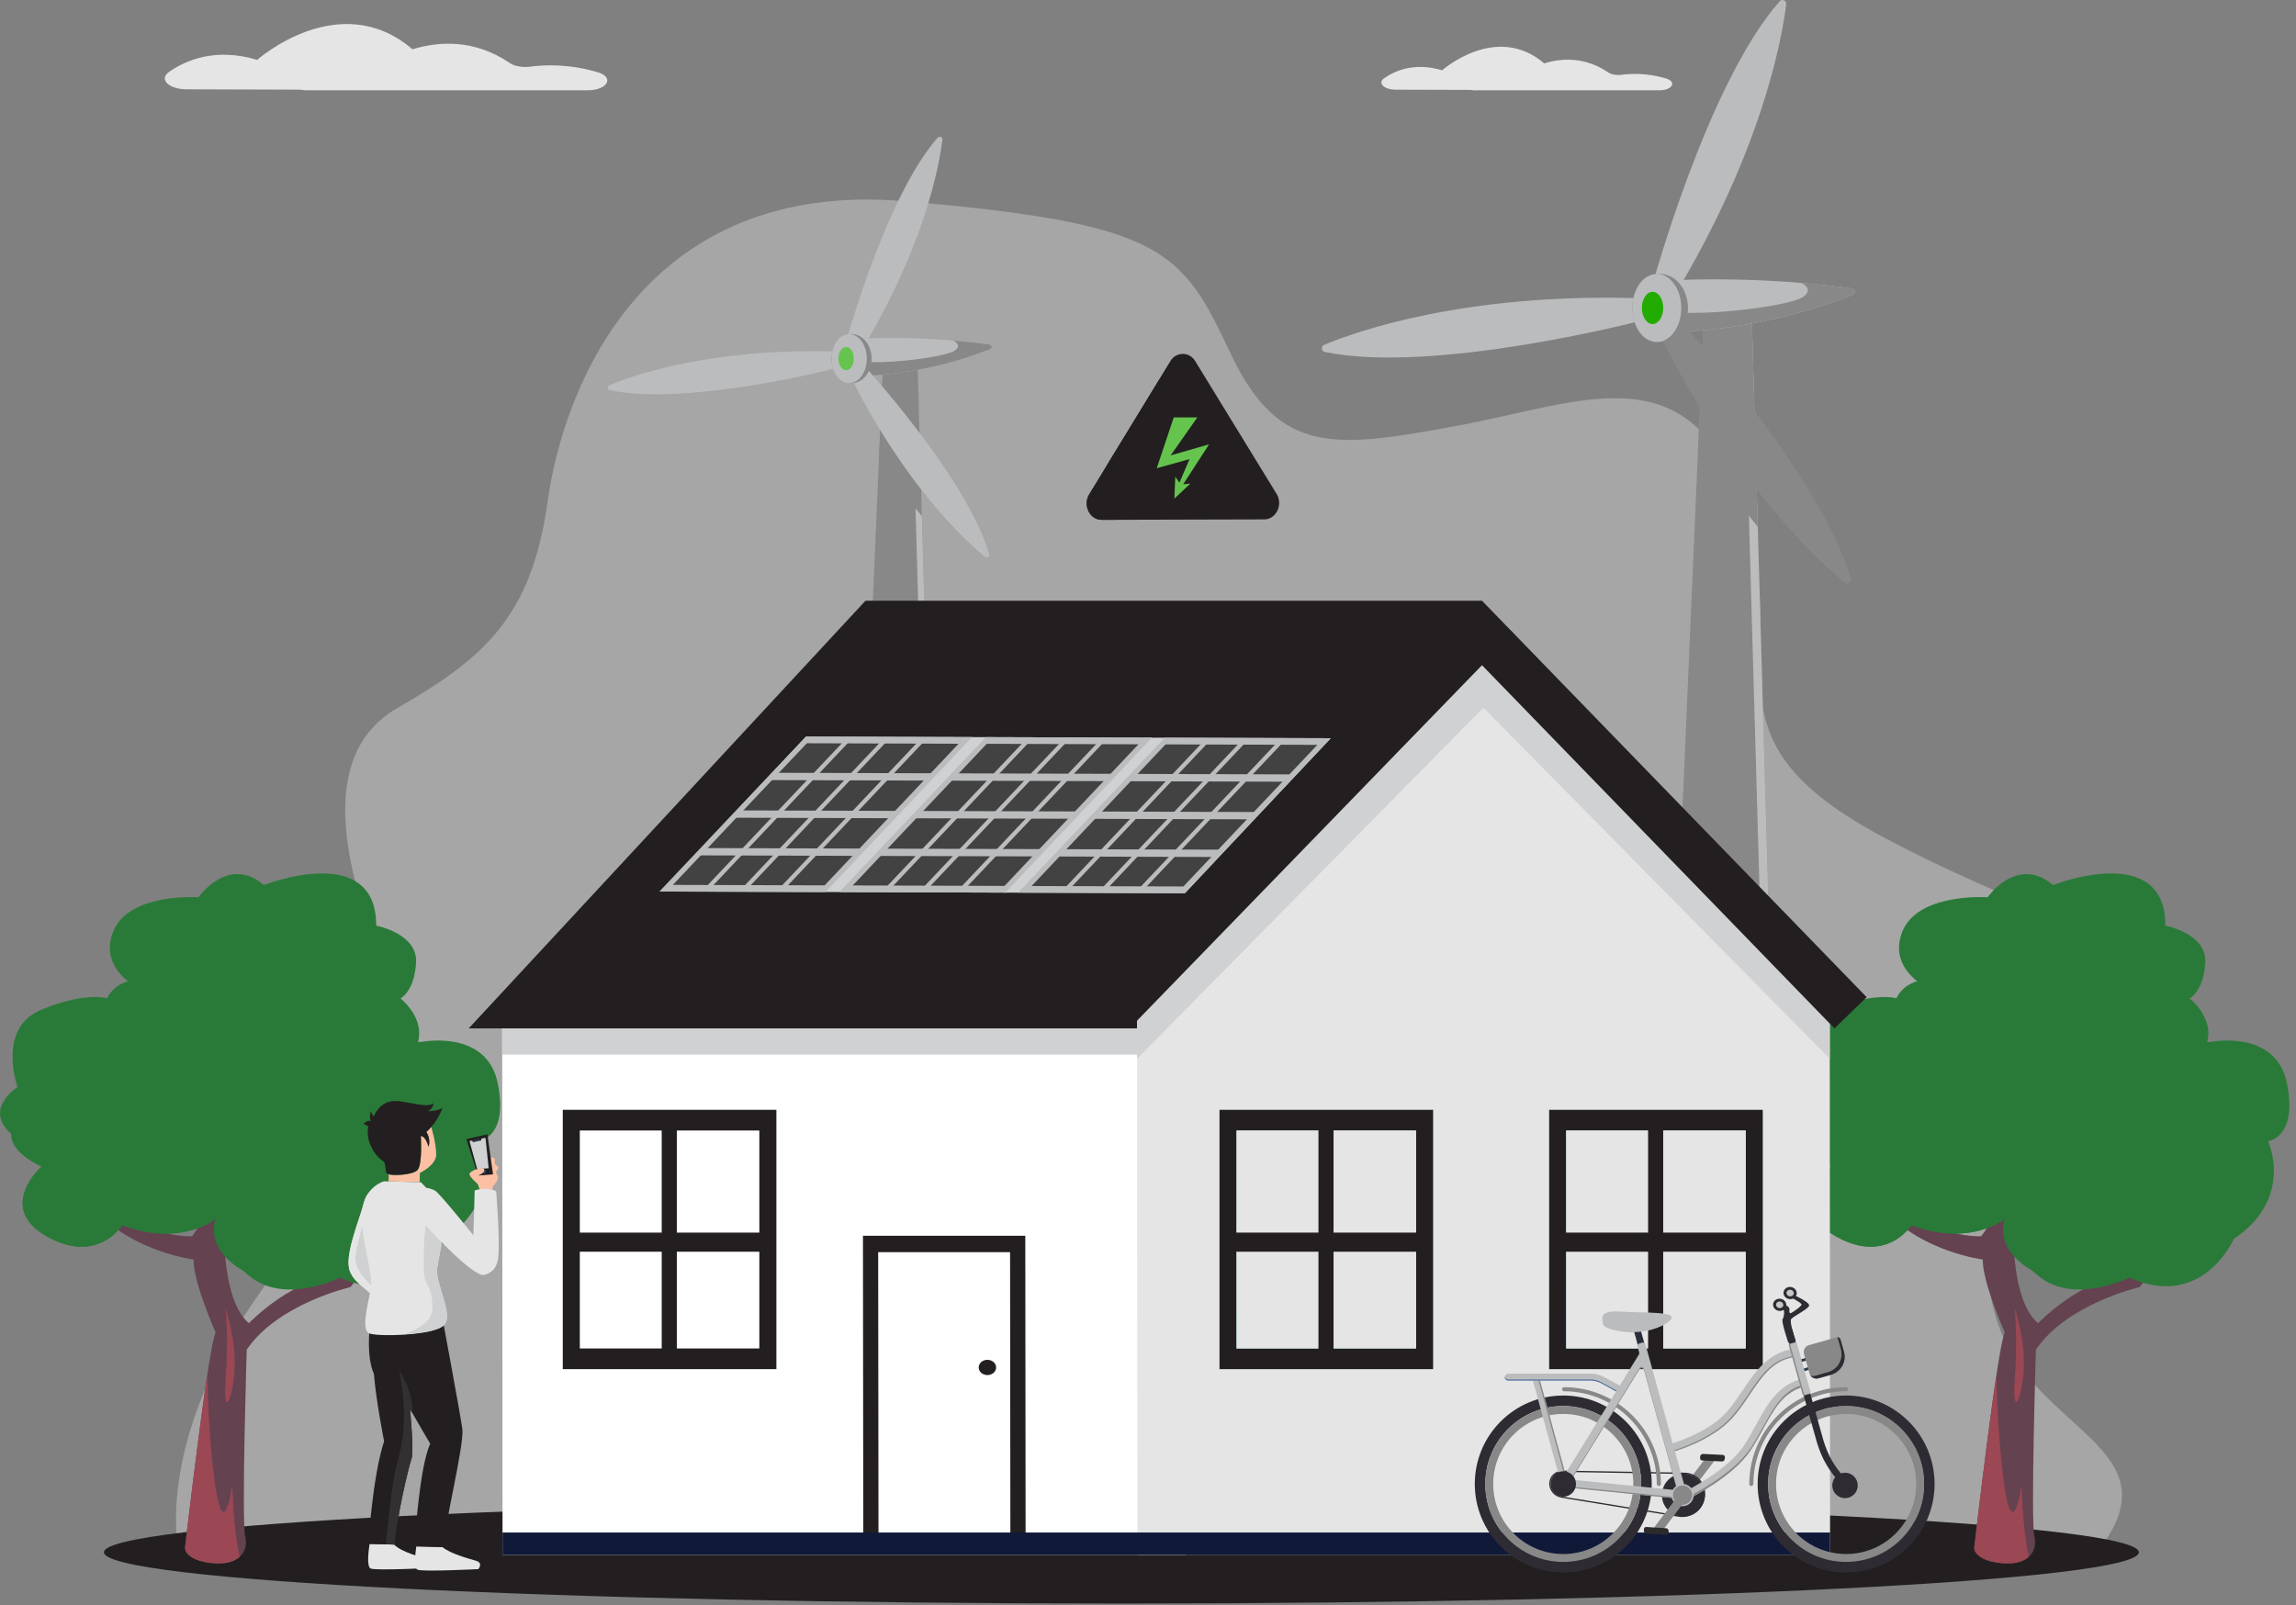<svg width="256" height="179" viewBox="0 0 256 179" fill="none" xmlns="http://www.w3.org/2000/svg">
<rect x="0" y="0" width="256" height="179" fill="#808080" stroke="none"/>
<path d="M19.793 172.541C19.793 171.54 17.073 157.532 33.395 138.519C49.718 119.506 47.903 119.506 43.37 109C38.837 98.493 34.755 84.484 44.277 78.98C53.799 73.475 59.239 68.972 61.053 55.964C62.866 42.956 71.934 19.941 100.953 22.442C129.97 24.944 131.785 27.947 137.225 39.453C142.666 50.961 149.014 49.959 162.615 47.457C176.217 44.956 188.459 38.952 194.353 56.463C200.247 73.975 188.459 81.981 210.222 93.488C231.986 104.996 233.346 99.492 229.718 117.503C226.091 135.515 218.837 136.517 222.917 148.023C226.998 159.53 242.412 161.532 234.251 172.539H19.793V172.541Z" fill="white" fill-opacity="0.3"/>
<path d="M125.034 178.834C187.689 178.834 238.481 176.275 238.481 173.118C238.481 169.961 187.689 167.402 125.034 167.402C62.38 167.402 11.588 169.961 11.588 173.118C11.588 176.275 62.38 178.834 125.034 178.834Z" fill="#231F20"/>
<path d="M66.652 8.057C63.453 7.108 60.726 7.221 59.162 7.432C58.3 7.548 57.379 7.394 56.851 7.035C52.831 4.291 48.805 4.632 45.99 5.498C37.846 -1.471 28.674 6.678 28.674 6.678C24.093 5.3 20.789 6.663 18.84 8.026C17.685 8.834 18.815 9.955 20.8 9.961L33.511 10C33.75 10.045 34.015 10.072 34.3 10.072L56.002 10.067L57.577 10.073C57.577 10.073 57.573 10.07 57.57 10.067H65.542C67.734 10.066 68.54 8.617 66.655 8.058L66.652 8.057Z" fill="#E5E5E5"/>
<path d="M185.755 8.749C183.653 8.125 181.859 8.2 180.832 8.338C180.265 8.415 179.659 8.315 179.313 8.077C176.67 6.274 174.025 6.498 172.174 7.068C166.822 2.487 160.793 7.842 160.793 7.842C157.781 6.936 155.609 7.832 154.329 8.728C153.569 9.26 154.312 9.997 155.616 10.001L163.971 10.026C164.128 10.056 164.303 10.073 164.489 10.073L178.753 10.07L179.788 10.073C179.788 10.073 179.785 10.07 179.784 10.07H185.022C186.463 10.07 186.993 9.117 185.754 8.749H185.755Z" fill="#E5E5E5"/>
<path d="M186.501 115.437L190.039 33.684C190.066 33.047 190.589 32.547 191.227 32.547H194.088C194.731 32.547 195.258 33.059 195.276 33.702L197.601 115.454C197.62 116.124 197.082 116.677 196.413 116.677H187.689C187.013 116.677 186.472 116.113 186.501 115.437Z" fill="#888888"/>
<path d="M195.275 33.699C195.258 33.082 194.771 32.59 194.162 32.551C194.245 32.707 194.298 32.881 194.303 33.069L196.628 114.822C196.647 115.492 196.109 116.045 195.44 116.045H186.716C186.69 116.045 186.666 116.039 186.642 116.036C186.841 116.413 187.231 116.674 187.689 116.674H196.412C197.082 116.674 197.62 116.121 197.6 115.451L195.275 33.699Z" fill="#BBBCBD"/>
<path d="M195.276 33.698C195.258 33.055 194.731 32.543 194.088 32.543H191.227C190.591 32.543 190.067 33.045 190.039 33.68L189.345 49.726C191.169 52.397 193.938 56.25 195.989 58.745L195.276 33.696V33.698Z" fill="#888888"/>
<path d="M188.685 100.258H190.625C191.015 100.258 191.33 100.575 191.33 100.963V109.058C191.33 109.448 191.014 109.763 190.625 109.763H188.685C188.295 109.763 187.979 109.446 187.979 109.058V100.963C187.979 100.573 188.296 100.258 188.685 100.258Z" fill="#509EB6"/>
<path d="M184.495 31.352C188.073 31.14 192.182 31.067 196.718 31.281C200.226 31.447 203.453 31.761 206.357 32.146C206.843 32.209 206.95 32.711 206.518 32.883C204.043 33.869 200.93 34.903 197.224 35.705C193.032 36.611 189.284 36.961 186.326 37.075C185.716 35.166 185.105 33.259 184.495 31.35V31.352Z" fill="#BBBCBD"/>
<path d="M185.575 34.726C190.453 35.362 199.639 34.068 201.017 33.132C202.015 32.454 201.492 31.902 200.857 31.551C202.797 31.713 204.635 31.916 206.357 32.144C206.842 32.208 206.95 32.71 206.518 32.881C204.043 33.867 200.93 34.902 197.224 35.704C193.032 36.61 189.284 36.96 186.326 37.073C186.076 36.29 185.826 35.508 185.575 34.726Z" fill="#888888"/>
<path d="M183.662 34.509C184.143 36.094 185.296 37.249 186.237 37.09C187.177 36.929 187.549 35.516 187.068 33.931C186.587 32.346 185.433 31.192 184.493 31.351C183.552 31.51 183.18 32.924 183.662 34.509Z" fill="#D3CBD3"/>
<path d="M183.662 34.509C184.143 36.094 185.296 37.249 186.237 37.09C187.177 36.929 187.549 35.516 187.068 33.931C186.587 32.346 185.433 31.192 184.493 31.351C183.552 31.51 183.18 32.924 183.662 34.509Z" fill="#D3CBD3"/>
<path d="M184.492 31.351C184.62 31.328 184.751 31.332 184.885 31.356C184.21 31.771 183.988 33.013 184.404 34.382C184.82 35.751 185.738 36.799 186.588 36.956C186.481 37.021 186.365 37.066 186.238 37.088C185.297 37.248 184.144 36.093 183.663 34.508C183.181 32.923 183.553 31.509 184.494 31.349L184.492 31.351Z" fill="#CEC0CD"/>
<path d="M182.479 35.889C182.479 35.889 159.745 41.749 147.713 39.253C147.313 39.17 147.262 38.614 147.639 38.458C151.203 36.97 163.087 32.748 182.203 33.239L182.479 35.889Z" fill="#BBBCBD"/>
<path d="M184.176 32.03C184.176 32.03 190.313 9.369 198.429 0.141C198.698 -0.166 199.206 0.065 199.157 0.471C198.69 4.304 196.49 16.722 186.618 33.099L184.177 32.03H184.176Z" fill="#BBBCBD"/>
<path d="M187.059 35.457C187.059 35.457 202.925 52.764 206.382 64.555C206.497 64.948 206.031 65.253 205.714 64.995C202.725 62.549 193.408 54.05 184.851 36.948L187.059 35.457Z" fill="#888888"/>
<path d="M184.2 30.72C185.839 30.11 187.572 31.24 188.069 33.245C188.569 35.251 187.645 37.371 186.006 37.981C184.367 38.59 182.634 37.461 182.136 35.455C181.637 33.45 182.561 31.33 184.2 30.72Z" fill="#888888"/>
<path d="M183.936 30.72C185.378 30.11 186.902 31.24 187.342 33.245C187.78 35.251 186.969 37.371 185.526 37.981C184.084 38.59 182.56 37.461 182.12 35.455C181.681 33.45 182.493 31.33 183.936 30.72Z" fill="#BBBCBD"/>
<path d="M183.912 32.621C184.54 32.332 185.204 32.867 185.396 33.818C185.587 34.768 185.233 35.772 184.605 36.061C183.977 36.35 183.313 35.815 183.121 34.864C182.93 33.914 183.284 32.91 183.912 32.621Z" fill="#22AB00"/>
<path d="M95.958 98.408L98.507 39.514C98.526 39.056 98.903 38.695 99.363 38.695H101.423C101.887 38.695 102.266 39.065 102.279 39.528L103.954 98.422C103.968 98.904 103.581 99.303 103.098 99.303H96.814C96.327 99.303 95.937 98.896 95.958 98.409V98.408Z" fill="#888888"/>
<path d="M102.28 39.526C102.267 39.081 101.916 38.727 101.477 38.699C101.537 38.811 101.574 38.937 101.578 39.073L103.253 97.966C103.267 98.449 102.88 98.847 102.397 98.847H96.112C96.094 98.847 96.076 98.843 96.058 98.842C96.201 99.113 96.482 99.301 96.811 99.301H103.097C103.58 99.301 103.967 98.903 103.953 98.42L102.278 39.526H102.28Z" fill="#BBBCBD"/>
<path d="M102.279 39.528C102.265 39.065 101.886 38.695 101.423 38.695H99.363C98.903 38.695 98.527 39.056 98.507 39.514L98.006 51.074C99.32 52.998 101.315 55.774 102.792 57.572L102.279 39.526V39.528Z" fill="#888888"/>
<path d="M97.531 87.473H98.928C99.209 87.473 99.437 87.701 99.437 87.982V93.812C99.437 94.093 99.209 94.321 98.928 94.321H97.531C97.251 94.321 97.022 94.093 97.022 93.812V87.982C97.022 87.701 97.251 87.473 97.531 87.473Z" fill="#509EB6"/>
<path d="M94.514 37.835C97.09 37.683 100.051 37.63 103.318 37.784C105.844 37.903 108.169 38.129 110.262 38.406C110.611 38.452 110.689 38.813 110.378 38.937C108.595 39.648 106.353 40.393 103.683 40.97C100.664 41.623 97.963 41.874 95.833 41.956C95.393 40.581 94.954 39.207 94.514 37.832V37.835Z" fill="#BBBCBD"/>
<path d="M95.293 40.269C98.807 40.727 105.425 39.795 106.418 39.12C107.135 38.632 106.759 38.234 106.301 37.98C107.7 38.097 109.023 38.243 110.264 38.408C110.614 38.453 110.691 38.814 110.38 38.939C108.597 39.65 106.355 40.395 103.685 40.972C100.666 41.625 97.965 41.876 95.835 41.958C95.655 41.394 95.474 40.831 95.294 40.267L95.293 40.269Z" fill="#888888"/>
<path d="M93.913 40.11C94.26 41.252 95.091 42.083 95.769 41.968C96.446 41.854 96.715 40.834 96.367 39.694C96.02 38.553 95.189 37.72 94.511 37.835C93.834 37.95 93.565 38.969 93.913 40.11Z" fill="#D3CBD3"/>
<path d="M93.913 40.11C94.26 41.252 95.091 42.083 95.769 41.968C96.446 41.854 96.715 40.834 96.367 39.694C96.02 38.553 95.189 37.72 94.511 37.835C93.834 37.95 93.565 38.969 93.913 40.11Z" fill="#D3CBD3"/>
<path d="M94.511 37.835C94.603 37.819 94.698 37.821 94.793 37.839C94.307 38.138 94.147 39.032 94.446 40.018C94.746 41.006 95.407 41.76 96.019 41.873C95.943 41.92 95.858 41.953 95.766 41.968C95.088 42.083 94.257 41.252 93.91 40.11C93.562 38.969 93.831 37.95 94.508 37.835H94.511Z" fill="#CEC0CD"/>
<path d="M93.061 41.102C93.061 41.102 76.682 45.325 68.015 43.525C67.727 43.466 67.69 43.066 67.963 42.953C70.529 41.881 79.091 38.839 92.861 39.193L93.061 41.102Z" fill="#BBBCBD"/>
<path d="M94.283 38.325C94.283 38.325 98.705 21.998 104.55 15.352C104.745 15.131 105.11 15.297 105.075 15.59C104.738 18.352 103.154 27.298 96.041 39.095L94.283 38.325Z" fill="#BBBCBD"/>
<path d="M96.36 40.793C96.36 40.793 107.791 53.26 110.28 61.755C110.363 62.037 110.027 62.258 109.799 62.071C107.645 60.311 100.934 54.186 94.769 41.867L96.36 40.794V40.793Z" fill="#BBBCBD"/>
<path d="M94.3 37.381C95.48 36.941 96.729 37.756 97.088 39.2C97.448 40.643 96.782 42.172 95.602 42.611C94.422 43.051 93.173 42.237 92.813 40.793C92.454 39.349 93.119 37.821 94.3 37.381Z" fill="#888888"/>
<path d="M94.11 37.381C95.149 36.941 96.248 37.756 96.563 39.2C96.88 40.643 96.294 42.172 95.255 42.611C94.216 43.051 93.117 42.237 92.802 40.793C92.485 39.349 93.071 37.821 94.11 37.381Z" fill="#BBBCBD"/>
<path d="M94.093 38.752C94.545 38.543 95.023 38.929 95.162 39.614C95.3 40.298 95.044 41.022 94.592 41.229C94.14 41.436 93.661 41.052 93.523 40.367C93.385 39.683 93.64 38.959 94.093 38.752Z" fill="#64C44D"/>
<path d="M220.134 172.493C220.134 172.493 222.734 149.973 223.533 148.61C223.533 148.61 221.016 142.935 221.076 140.469C221.076 140.469 214.414 139.606 210.329 135.157C210.329 135.157 210.152 129.539 205.74 125.031C205.74 125.031 205.711 124.739 206.036 124.804C206.361 124.869 211.099 128.631 211.216 134.08C211.216 134.08 215.717 137.939 220.897 137.874C220.897 137.874 224.193 133.885 223.839 128.133C223.839 128.133 222.378 125.754 222.102 123.375C222.102 123.375 219.122 122.727 217.048 120.229C217.048 120.229 216.693 116.986 215.39 115.526C215.39 115.526 215.39 115.185 215.657 115.412C215.924 115.639 217.385 117.321 217.602 119.592C217.602 119.592 220.74 121.905 222.142 121.883C222.142 121.883 224.537 120.175 224.642 117.018C224.642 117.018 223.979 115.764 223.979 114.769C223.979 114.769 220.445 112.52 219.893 111.115C219.893 111.115 220.051 111.028 220.229 111.266C220.406 111.504 223.171 113.818 223.801 113.926C223.801 113.926 224.472 110.985 225.025 110.92C225.579 110.855 224.985 112.11 225.025 112.953C225.066 113.797 225.42 116.326 225.815 116.845C225.815 116.845 229.506 116.391 231.223 114.531C231.223 114.531 231.578 114.444 231.38 114.877C231.182 115.31 227.435 117.675 226.011 117.667C226.011 117.667 225.558 120.867 223.998 122.272C223.998 122.272 224.117 126.293 226.071 127.656C226.071 127.656 228.834 126.228 230.137 126.186C231.44 126.143 232.032 126.163 232.032 126.163C232.032 126.163 235.012 124.931 236.512 122.12C236.512 122.12 236.77 121.947 236.848 122.335C236.927 122.724 235.605 125.903 232.467 127.049C232.467 127.049 229.224 126.827 226.466 128.974C226.466 128.974 226.851 135.309 224.512 137.58C224.512 137.58 224.305 145.073 227.237 147.569C227.237 147.569 232.536 142.055 237.865 142.282C237.865 142.282 240.144 139.393 240.707 134.821C240.707 134.821 240.943 134.268 241.239 134.821C241.535 135.374 240.499 141.503 238.545 143.547C238.545 143.547 230.463 145.396 226.999 150.52C226.999 150.52 226.413 169.603 226.827 171.322C227.242 173.041 226.136 174.565 223.315 174.338C220.492 174.111 220.015 172.93 220.137 172.489L220.134 172.493Z" fill="#644250"/>
<path d="M223.537 135.927C223.537 135.927 219.727 139.105 213.115 136.639C213.115 136.639 210.333 141.098 204.674 137.864C199.016 134.632 204.141 130.08 204.141 130.08C204.141 130.08 197.719 127.448 202.569 123.776C202.569 123.776 200.406 117.674 204.974 115.746C209.54 113.819 211.871 114.521 211.871 114.521C211.871 114.521 212.555 112.751 214.96 112.586L215.488 110.504C215.488 110.504 210.376 108.375 212.086 103.948C213.797 99.521 221.62 100.064 221.62 100.064C221.62 100.064 224.92 95.313 228.911 98.703C228.911 98.703 241.461 93.75 241.438 103.233C241.438 103.233 246.062 104.102 245.882 107.348C245.701 110.592 244.142 111.346 244.142 111.346C244.142 111.346 247.97 114.316 245.258 117.842C245.258 117.842 252.549 116.481 253.725 121.896C254.9 127.311 251.567 127.647 251.567 127.647C251.567 127.647 254.502 133.264 247.669 137.395C247.669 137.395 244.13 144.533 235.99 141.319C235.99 141.319 230.13 143.983 226.198 141.45C222.266 138.918 223.539 135.929 223.539 135.929L223.537 135.927Z" fill="#297A38"/>
<path d="M241.169 129.788C241.169 129.788 235.309 132.452 231.377 129.92C227.446 127.387 228.718 124.399 228.718 124.399C228.718 124.399 224.908 127.577 218.296 125.111C218.296 125.111 215.513 129.57 209.854 126.336C204.196 123.104 209.322 118.552 209.322 118.552C209.322 118.552 206.305 117.315 205.968 115.355C205.649 115.473 205.318 115.602 204.974 115.747C200.407 117.675 202.569 123.776 202.569 123.776C197.719 127.448 204.141 130.08 204.141 130.08C204.141 130.08 199.016 134.633 204.674 137.865C210.331 141.097 213.115 136.639 213.115 136.639C219.727 139.105 223.537 135.927 223.537 135.927C223.537 135.927 222.265 138.916 226.197 141.448C230.129 143.98 235.988 141.317 235.988 141.317C244.128 144.532 247.667 137.393 247.667 137.393C254.322 133.37 251.713 127.939 251.571 127.658C249.901 129.527 246.533 131.907 241.166 129.788H241.169Z" fill="#297A38"/>
<path d="M252.848 125.864C252.848 125.864 252.441 126.682 251.588 127.641C251.783 127.613 253.409 127.321 253.859 125.188C253.546 125.416 253.214 125.642 252.848 125.864Z" fill="#1E695E"/>
<path d="M252.88 127.262C252.88 127.262 256.213 126.913 254.99 120.822C253.768 114.732 246.485 116.198 246.485 116.198C246.485 116.198 236.161 116.035 237.214 123.985C238.266 131.936 223.853 124.514 224.905 136.325C224.905 136.325 223.658 139.671 227.613 142.547C231.569 145.424 237.409 142.482 237.409 142.482C245.581 146.161 249.062 138.175 249.062 138.175C255.863 133.594 252.88 127.26 252.88 127.26V127.262Z" fill="#297A38"/>
<path d="M211.448 111.325C211.448 111.325 208.942 110.576 204.031 112.638C199.118 114.698 201.44 121.212 201.44 121.212C196.222 125.134 203.128 127.94 203.128 127.94C203.128 127.94 212.439 122.294 209.369 119.345C206.297 116.398 222.426 116.112 214.771 109.258C212.185 109.435 211.448 111.325 211.448 111.325Z" fill="#297A38"/>
<path d="M225.395 165.611C225.395 165.611 224.392 172.796 223.39 164.943C222.89 161.036 222.682 156.716 222.597 153.359C221.537 160.352 220.134 172.494 220.134 172.494C220.013 172.934 220.49 174.116 223.312 174.343C224.668 174.452 225.622 174.155 226.208 173.628C225.51 170.51 225.395 165.611 225.395 165.611Z" fill="#9B4754"/>
<path d="M224.643 145.898C224.643 145.898 224.978 149.324 224.643 153.835C224.308 158.347 225.478 156.091 225.646 152.665C225.813 149.24 224.643 145.898 224.643 145.898Z" fill="#9B4754"/>
<path d="M132.208 173.401H56.031L55.995 114.261L114.471 108.176H132.172L132.208 173.401Z" fill="white"/>
<g style="mix-blend-mode:multiply">
<path d="M132.172 117.61V108.176L55.995 112.391V117.61H132.172Z" fill="#D0D1D3"/>
</g>
<path d="M165.396 114.691L165.24 66.996H96.5L52.26 114.691H165.396Z" fill="#231F20"/>
<path d="M132.037 99.612L132.114 99.63L148.382 82.329L128.163 82.266C127.673 82.982 127.102 83.579 126.484 83.981C126.372 84.12 126.266 84.263 126.147 84.402C124.968 85.788 123.659 86.883 122.404 87.93C122.021 88.25 121.652 88.446 121.301 88.559C119.022 91.562 116.373 94.243 114.037 97.16C113.363 98.004 112.659 98.791 111.939 99.55L132.037 99.614V99.612Z" fill="#D0D1D3"/>
<path d="M128.161 82.266C127.672 82.982 127.101 83.579 126.482 83.981C126.37 84.12 126.264 84.263 126.145 84.402C124.967 85.788 123.657 86.883 122.403 87.93C122.02 88.25 121.65 88.446 121.299 88.558C119.02 91.561 116.371 94.243 114.036 97.159C113.361 98.001 112.658 98.791 111.94 99.549H111.978L128.323 82.266H128.161Z" fill="#90BEDA"/>
<path d="M132.037 99.611L148.381 82.328L129.867 82.269L113.521 99.552L132.037 99.611Z" fill="#BBBCBD"/>
<path d="M131.943 98.863L146.881 83.068L129.961 83.016L115.022 98.811L131.943 98.863Z" fill="#424242"/>
<path d="M119.249 99.153L134.967 82.533L134.326 82.531L118.605 99.152L119.249 99.153Z" fill="#BBBCBD"/>
<path d="M123.399 99.17L139.118 82.548L138.475 82.547L122.756 99.167L123.399 99.17Z" fill="#BBBCBD"/>
<path d="M143.619 87.178L144.389 86.364L126.608 86.309C126.355 86.62 126.083 86.885 125.801 87.123L143.619 87.18V87.178Z" fill="#BBBCBD"/>
<path d="M139.474 91.374L140.245 90.559L122.464 90.504C122.211 90.815 121.938 91.081 121.656 91.319L139.474 91.375V91.374Z" fill="#BBBCBD"/>
<path d="M135.331 95.573L136.101 94.758L118.32 94.703C118.067 95.014 117.795 95.28 117.513 95.518L135.331 95.574V95.573Z" fill="#BBBCBD"/>
<path d="M127.549 99.182L143.268 82.561L142.625 82.559L126.906 99.18L127.549 99.182Z" fill="#BBBCBD"/>
<path d="M112.188 99.549L128.439 82.266L89.867 82.144L73.617 99.427L112.188 99.549Z" fill="#D0D1D3"/>
<path d="M92.037 99.486L108.382 82.203L89.867 82.144L73.522 99.427L92.037 99.486Z" fill="#BBBCBD"/>
<path d="M91.943 98.738L106.88 82.943L89.961 82.891L75.023 98.686L91.943 98.738Z" fill="#424242"/>
<path d="M79.248 99.029L94.968 82.409L94.325 82.406L78.606 99.028L79.248 99.029Z" fill="#BBBCBD"/>
<path d="M83.399 99.045L99.118 82.425L98.476 82.422L82.756 99.042L83.399 99.045Z" fill="#BBBCBD"/>
<path d="M103.619 87.053L104.389 86.239L86.608 86.184C86.355 86.495 86.083 86.76 85.801 86.998L103.619 87.053Z" fill="#BBBCBD"/>
<path d="M99.475 91.249L100.246 90.434L82.465 90.379C82.212 90.69 81.939 90.956 81.657 91.194L99.475 91.249Z" fill="#BBBCBD"/>
<path d="M95.332 95.448L96.102 94.633L78.321 94.578C78.068 94.889 77.796 95.155 77.514 95.393L95.332 95.448Z" fill="#BBBCBD"/>
<path d="M87.549 99.055L103.268 82.435L102.625 82.434L86.906 99.054L87.549 99.055Z" fill="#BBBCBD"/>
<path d="M112.094 99.548L128.44 82.265L109.924 82.207L93.579 99.49L112.094 99.548Z" fill="#BBBCBD"/>
<path d="M112.001 98.801L126.938 83.006L110.019 82.953L95.08 98.747L112.001 98.801Z" fill="#424242"/>
<path d="M99.306 99.092L115.026 82.472L114.383 82.469L98.663 99.089L99.306 99.092Z" fill="#BBBCBD"/>
<path d="M103.457 99.106L119.175 82.486L118.534 82.484L102.813 99.105L103.457 99.106Z" fill="#BBBCBD"/>
<path d="M123.677 87.116L124.447 86.301L106.666 86.246C106.413 86.557 106.141 86.823 105.858 87.061L123.677 87.116Z" fill="#BBBCBD"/>
<path d="M119.533 91.311L120.303 90.497L102.523 90.441C102.269 90.753 101.997 91.018 101.715 91.256L119.533 91.311Z" fill="#BBBCBD"/>
<path d="M115.388 95.51L116.159 94.696L98.378 94.641C98.125 94.952 97.852 95.217 97.57 95.455L115.388 95.51Z" fill="#BBBCBD"/>
<path d="M107.607 99.119L123.326 82.498L122.683 82.496L106.964 99.117L107.607 99.119Z" fill="#BBBCBD"/>
<path d="M114.354 172.688H96.255L96.218 137.82H114.318L114.354 172.688Z" fill="#231F20"/>
<path d="M112.657 172.688H97.952L97.915 139.648H112.622L112.657 172.688Z" fill="white"/>
<path d="M111.067 152.503C111.067 152.973 110.631 153.353 110.094 153.353C109.558 153.353 109.122 152.973 109.122 152.503C109.122 152.033 109.558 151.652 110.094 151.652C110.631 151.652 111.067 152.033 111.067 152.503Z" fill="#231F20"/>
<path d="M204.05 173.397H126.815L126.779 108.172L165.396 67.316L204.014 108.172L204.05 173.397Z" fill="#E5E5E5"/>
<g style="mix-blend-mode:multiply">
<path d="M165.396 67.316L126.779 108.172V118.078L165.396 78.922L204.014 118.078V108.172L165.396 67.316Z" fill="#D0D1D3"/>
</g>
<path d="M86.566 123.77H62.748V152.692H86.566V123.77Z" fill="#231F20"/>
<path d="M84.664 126.078H64.648V150.385H84.664V126.078Z" fill="white"/>
<path d="M75.465 124.543H73.78V152.515H75.465V124.543Z" fill="#231F20"/>
<path d="M85.677 137.465H63.571V139.597H85.677V137.465Z" fill="#231F20"/>
<path d="M159.79 123.77H135.973V152.692H159.79V123.77Z" fill="#231F20"/>
<path d="M157.889 126.078H137.873V150.385H157.889V126.078Z" fill="url(#paint0_linear_941_1153)"/>
<path d="M157.889 126.078H137.873V150.385H157.889V126.078Z" fill="#E5E5E5"/>
<path d="M148.689 124.543H147.005V152.515H148.689V124.543Z" fill="#231F20"/>
<path d="M158.901 137.465H136.796V139.597H158.901V137.465Z" fill="#231F20"/>
<path d="M196.545 123.77H172.728V152.692H196.545V123.77Z" fill="#231F20"/>
<path d="M194.644 126.078H174.628V150.385H194.644V126.078Z" fill="url(#paint1_linear_941_1153)"/>
<path d="M194.644 126.078H174.628V150.385H194.644V126.078Z" fill="#E5E5E5"/>
<path d="M185.444 124.543H183.76V152.515H185.444V124.543Z" fill="#231F20"/>
<path d="M195.654 137.465H173.549V139.597H195.654V137.465Z" fill="#231F20"/>
<path d="M208.13 111.207L168.726 70.59L168.737 70.579L168.368 70.221L165.335 67.094L165.24 66.996L165.146 67.094L162.113 70.221L161.742 70.579L161.753 70.59L122.35 111.207L125.941 114.691L165.24 74.185L204.538 114.691L208.13 111.207Z" fill="#231F20"/>
<path d="M56.031 173.401H126.815H132.207H204.05L204.048 170.91H56.029L56.031 173.401Z" fill="#101938"/>
<path d="M130.511 40.278L121.449 55.128C120.707 56.344 121.501 57.976 122.832 57.973L140.965 57.925C142.293 57.92 143.08 56.289 142.337 55.077L133.265 40.274C132.606 39.199 131.167 39.201 130.51 40.277L130.511 40.278Z" fill="#231F20"/>
<path d="M131.151 39.66C130.904 39.794 130.681 40 130.511 40.278L121.449 55.129C120.707 56.344 121.501 57.976 122.832 57.973L126.498 57.964C129.767 57.495 134.554 56.488 136.436 54.468C139.323 51.366 134.845 41.935 131.151 39.661V39.66Z" fill="#231F20"/>
<path d="M129.707 47.96C130.504 46.048 130.021 43.932 129.306 42.25L123.289 52.111C125.339 51.687 128.604 50.609 129.707 47.96Z" fill="#231F20"/>
<path d="M130.524 50.788L133.501 46.551H130.872L128.974 52.218L132.63 51.2L131.506 53.825L131.04 53.167L130.94 55.608L132.721 53.936L131.919 54.013L134.814 49.553L130.524 50.788Z" fill="#64C44D"/>
<path d="M20.644 172.493C20.644 172.493 23.244 149.973 24.043 148.61C24.043 148.61 21.526 142.935 21.585 140.469C21.585 140.469 14.924 139.606 10.838 135.157C10.838 135.157 10.661 129.539 6.25 125.031C6.25 125.031 6.221 124.739 6.546 124.804C6.871 124.869 11.609 128.631 11.726 134.08C11.726 134.08 16.226 137.939 21.407 137.874C21.407 137.874 24.703 133.885 24.349 128.133C24.349 128.133 22.888 125.754 22.612 123.375C22.612 123.375 19.631 122.727 17.558 120.229C17.558 120.229 17.203 116.986 15.9 115.526C15.9 115.526 15.9 115.185 16.167 115.412C16.434 115.639 17.894 117.321 18.111 119.592C18.111 119.592 21.249 121.905 22.652 121.883C22.652 121.883 25.047 120.175 25.152 117.018C25.152 117.018 24.488 115.764 24.488 114.769C24.488 114.769 20.955 112.52 20.403 111.115C20.403 111.115 20.561 111.028 20.739 111.266C20.918 111.504 23.681 113.818 24.311 113.926C24.311 113.926 24.982 110.985 25.535 110.92C26.088 110.855 25.495 112.11 25.535 112.953C25.575 113.797 25.929 116.326 26.325 116.845C26.325 116.845 30.016 116.391 31.732 114.531C31.732 114.531 32.088 114.444 31.89 114.877C31.692 115.31 27.944 117.675 26.521 117.667C26.521 117.667 26.068 120.867 24.508 122.272C24.508 122.272 24.627 126.293 26.581 127.656C26.581 127.656 29.344 126.228 30.647 126.186C31.949 126.143 32.541 126.163 32.541 126.163C32.541 126.163 35.522 124.931 37.022 122.12C37.022 122.12 37.279 121.947 37.358 122.335C37.437 122.724 36.115 125.903 32.977 127.049C32.977 127.049 29.734 126.827 26.976 128.974C26.976 128.974 27.361 135.309 25.022 137.58C25.022 137.58 24.815 145.073 27.747 147.569C27.747 147.569 33.046 142.055 38.375 142.282C38.375 142.282 40.654 139.393 41.217 134.821C41.217 134.821 41.453 134.268 41.749 134.821C42.045 135.374 41.009 141.503 39.055 143.547C39.055 143.547 30.973 145.396 27.509 150.52C27.509 150.52 26.922 169.603 27.337 171.322C27.752 173.041 26.646 174.565 23.825 174.338C21.002 174.111 20.525 172.93 20.646 172.489L20.644 172.493Z" fill="#644250"/>
<path d="M24.047 135.927C24.047 135.927 20.237 139.105 13.625 136.639C13.625 136.639 10.842 141.098 5.183 137.864C-0.474 134.632 4.651 130.08 4.651 130.08C4.651 130.08 -1.772 127.448 3.078 123.776C3.078 123.776 0.915 117.674 5.483 115.746C10.05 113.819 12.38 114.521 12.38 114.521C12.38 114.521 13.065 112.751 15.47 112.586L15.998 110.504C15.998 110.504 10.885 108.375 12.596 103.948C14.307 99.521 22.13 100.064 22.13 100.064C22.13 100.064 25.43 95.313 29.421 98.703C29.421 98.703 41.97 93.75 41.948 103.233C41.948 103.233 46.572 104.102 46.392 107.348C46.211 110.592 44.652 111.346 44.652 111.346C44.652 111.346 48.48 114.316 45.768 117.842C45.768 117.842 53.059 116.481 54.234 121.896C55.41 127.311 52.077 127.647 52.077 127.647C52.077 127.647 55.012 133.264 48.178 137.395C48.178 137.395 44.639 144.533 36.499 141.319C36.499 141.319 30.64 143.983 26.708 141.45C22.776 138.918 24.048 135.929 24.048 135.929L24.047 135.927Z" fill="#297A38"/>
<path d="M41.678 129.788C41.678 129.788 35.818 132.452 31.886 129.92C27.954 127.387 29.227 124.399 29.227 124.399C29.227 124.399 25.417 127.577 18.805 125.111C18.805 125.111 16.022 129.57 10.363 126.336C4.705 123.104 9.831 118.552 9.831 118.552C9.831 118.552 6.814 117.315 6.477 115.355C6.157 115.473 5.827 115.602 5.482 115.747C0.916 117.675 3.077 123.776 3.077 123.776C-1.773 127.448 4.65 130.08 4.65 130.08C4.65 130.08 -0.475 134.633 5.182 137.865C10.84 141.097 13.624 136.639 13.624 136.639C20.236 139.105 24.046 135.927 24.046 135.927C24.046 135.927 22.774 138.916 26.706 141.448C30.637 143.98 36.497 141.317 36.497 141.317C44.637 144.532 48.176 137.393 48.176 137.393C54.831 133.37 52.221 127.939 52.08 127.658C50.41 129.527 47.042 131.907 41.675 129.788H41.678Z" fill="#297A38"/>
<path d="M53.358 125.864C53.358 125.864 52.952 126.682 52.099 127.641C52.294 127.613 53.92 127.321 54.37 125.188C54.057 125.416 53.725 125.642 53.358 125.864Z" fill="#1E695E"/>
<path d="M53.39 127.262C53.39 127.262 56.723 126.913 55.5 120.822C54.278 114.732 46.995 116.198 46.995 116.198C46.995 116.198 36.671 116.035 37.724 123.985C38.776 131.936 24.363 124.514 25.415 136.325C25.415 136.325 24.168 139.671 28.123 142.547C32.078 145.424 37.919 142.482 37.919 142.482C46.09 146.161 49.572 138.175 49.572 138.175C56.373 133.594 53.39 127.26 53.39 127.26V127.262Z" fill="#297A38"/>
<path d="M11.957 111.325C11.957 111.325 9.451 110.576 4.54 112.638C-0.372 114.698 1.95 121.212 1.95 121.212C-3.268 125.134 3.637 127.94 3.637 127.94C3.637 127.94 12.949 122.294 9.879 119.345C6.807 116.398 22.935 116.112 15.281 109.258C12.694 109.435 11.957 111.325 11.957 111.325Z" fill="#297A38"/>
<path d="M25.905 165.611C25.905 165.611 24.902 172.796 23.899 164.943C23.4 161.036 23.191 156.716 23.107 153.359C22.046 160.352 20.644 172.494 20.644 172.494C20.522 172.934 20.999 174.116 23.822 174.343C25.177 174.452 26.132 174.155 26.718 173.628C26.02 170.51 25.905 165.611 25.905 165.611Z" fill="#9B4754"/>
<path d="M25.153 145.898C25.153 145.898 25.487 149.324 25.153 153.835C24.818 158.347 25.988 156.091 26.155 152.665C26.323 149.24 25.153 145.898 25.153 145.898Z" fill="#9B4754"/>
<path d="M47.828 173.925C47.046 173.697 44.65 173.056 43.947 172.253L41.208 172.184C41.096 172.903 40.861 174.73 41.327 174.927C41.909 175.175 48.1 174.864 48.1 174.864C48.1 174.864 48.705 174.179 47.828 173.925Z" fill="#E5E5E5"/>
<path d="M53.06 174.056C52.327 173.843 50.179 173.267 49.33 172.534L46.416 172.461C46.3 173.255 46.12 174.873 46.557 175.058C47.14 175.306 53.33 174.995 53.33 174.995C53.33 174.995 53.936 174.31 53.059 174.056H53.06Z" fill="#E5E5E5"/>
<path d="M44.001 144.594C44.001 144.594 41.962 141.322 41.214 140.66C41.214 140.66 43.074 137.504 43.194 136.011C43.316 134.518 41.361 131.453 40.661 133.901C39.961 136.349 38.351 140.126 39.018 141.784C39.684 143.441 41.551 143.894 42.593 145.882L44.001 144.593V144.594Z" fill="#D0D1D3"/>
<path d="M43.041 145.475L42.593 145.884C41.551 143.896 39.684 143.443 39.018 141.787C38.351 140.128 39.961 136.352 40.661 133.904C40.91 133.032 41.318 132.861 41.735 133.067C41.071 133.893 39.635 139.131 39.637 140.333C39.64 141.536 40.471 142.405 41.302 143.275C41.893 143.893 42.651 144.927 43.041 145.475Z" fill="#E5E5E5"/>
<path d="M44.012 172.25L41.07 172.177C41.07 172.177 41.556 164.534 42.828 160.74C42.828 160.74 41.913 156.154 41.691 153.204C41.691 153.204 40.845 151.71 41.235 147.893L49.48 147.805C49.48 147.805 51.297 157.566 51.546 159.337C51.797 161.11 49.509 170.178 49.45 172.532L46.214 172.451C46.214 172.451 46.728 163.631 47.971 161.013C47.971 161.013 46.559 158.622 45.713 157.13C45.713 157.13 46.183 161.852 45.868 162.727C45.551 163.602 44.234 169.163 44.011 172.249L44.012 172.25Z" fill="#231F20"/>
<path d="M48.76 141.312C49.098 139.555 49.465 137.321 49.465 137.321C49.465 137.321 49.531 136.668 49.541 136.668C49.541 136.661 49.499 135.959 49.499 135.953C49.52 132.738 47.502 132.449 47.502 132.449C47.502 132.449 47.505 132.449 47.507 132.446L46.935 131.846L42.817 131.742C42.817 131.742 40.742 132.279 40.383 134.92C40.022 137.56 41.677 142.018 41.339 143.775C41 145.533 40.249 148.314 41.168 148.704C42.088 149.094 48.274 148.955 49.48 147.807C50.686 146.659 48.421 143.07 48.76 141.312Z" fill="#E5E5E5"/>
<path d="M48.759 141.311C49.041 139.848 49.342 138.061 49.436 137.501C49.438 137.461 49.44 137.421 49.443 137.382C49.444 137.35 49.447 137.319 49.448 137.287C49.48 136.692 49.496 136.219 49.503 136.003C49.502 135.974 49.501 135.952 49.501 135.951C49.503 135.59 49.477 135.27 49.433 134.98C47.748 134.923 47.972 135.577 47.972 135.577C47.972 135.577 47.524 135.961 47.45 136.649C47.173 139.234 47.295 140.291 47.259 141.779C47.221 143.267 48.271 143.293 48.203 145.973C48.167 147.42 46.513 148.304 44.999 148.813C45.794 148.764 46.588 148.687 47.309 148.582C48.296 148.406 49.116 148.153 49.48 147.807C50.686 146.659 48.42 143.07 48.759 141.313V141.311Z" fill="#D0D1D3"/>
<path d="M45.869 162.732C46.186 161.857 45.714 157.136 45.714 157.136C45.798 157.284 45.89 157.443 45.982 157.606C46.173 155.278 44.497 152.836 44.497 152.836C45.548 157.867 44.879 161.088 44.232 163.428C43.584 165.767 43.022 172.229 43.022 172.229L44.012 172.254C44.236 169.169 45.552 163.608 45.869 162.732Z" fill="#323031"/>
<path d="M48.084 125.681C47.918 125.871 47.736 126.059 47.531 126.236C47.534 126.24 48.086 127.018 47.77 127.891C47.77 127.891 47.506 126.707 46.917 126.692C46.917 126.692 47.13 129.935 46.527 130.509C45.997 131.012 44.006 131.14 43.331 130.958C43.378 131.195 43.312 131.752 43.312 131.752L46.788 131.839L46.815 130.809C46.815 130.809 48.601 129.971 48.632 128.794C48.661 127.617 48.087 125.68 48.087 125.68C48.087 125.68 48.086 125.68 48.084 125.68V125.681Z" fill="#FBC0A4"/>
<path d="M49.351 123.516C48.899 123.946 47.722 123.917 47.722 123.917C48.318 123.637 48.332 123.048 48.332 123.048C47.434 123.615 45.834 122.838 44.069 122.794C42.305 122.75 41.671 124.5 41.671 124.5C41.385 124.199 41.392 123.904 41.392 123.904C41.084 124.485 41.363 125.081 41.363 125.081C41.077 124.78 40.474 125.354 40.474 125.354C40.768 125.361 41.054 125.662 41.054 125.662C40.716 127.42 41.999 129.071 42.581 129.38C43.162 129.688 42.845 130.563 43.133 130.865C43.419 131.166 45.924 131.082 46.527 130.508C47.13 129.934 46.917 126.691 46.917 126.691C47.505 126.706 47.77 127.89 47.77 127.89C48.086 127.017 47.534 126.239 47.531 126.235C48.86 125.084 49.352 123.514 49.352 123.514L49.351 123.516Z" fill="#231F20"/>
<path d="M54.908 132.683C54.912 132.499 54.937 132.353 54.995 132.276C55.262 131.918 55.722 131.47 55.425 131.022C55.37 130.939 55.317 130.847 55.32 130.748C55.324 130.629 55.408 130.532 55.476 130.434C55.542 130.336 55.596 130.204 55.535 130.102C55.473 129.995 55.323 129.978 55.24 129.886C55.168 129.806 55.162 129.687 55.169 129.579C55.177 129.471 55.194 129.359 55.154 129.258C54.95 128.747 54.072 129.495 53.88 129.661C53.695 129.82 53.519 129.989 53.349 130.163C53.303 130.21 53.138 130.333 53.125 130.401L52.985 131.181L53.48 132.627C53.868 132.564 54.403 132.53 54.906 132.683H54.908Z" fill="#FBC0A4"/>
<path d="M53.285 131.099L52 127.034L54.346 126.496L54.972 130.967L53.285 131.099Z" fill="#231F20"/>
<path d="M53.766 130.698C53.795 130.806 53.907 130.869 54.015 130.839C54.123 130.81 54.186 130.698 54.157 130.59C54.128 130.482 54.016 130.419 53.908 130.449C53.801 130.478 53.737 130.59 53.767 130.698H53.766Z" fill="#31467A"/>
<path d="M52.635 127.189L52.734 127.377L53.649 127.178L53.675 126.985L54.13 126.891L54.485 130.291L53.206 130.377L52.349 127.26L52.635 127.189Z" fill="#D0D1D3"/>
<path d="M53.48 127.004L52.787 127.141L52.818 127.253L53.498 127.066L53.48 127.004Z" fill="#31467A"/>
<path d="M53.371 132.139C53.371 132.139 53.415 132.342 53.48 132.627C53.725 132.587 54.026 132.558 54.343 132.582C54.276 131.471 53.285 131.099 53.285 131.099C53.285 131.099 54.062 130.868 53.987 130.448C53.911 130.027 52.415 130.56 52.349 130.899C52.282 131.237 53.371 132.139 53.371 132.139Z" fill="#FBC0A4"/>
<path d="M55.324 132.861C54.319 132.281 52.926 132.758 52.926 132.758L52.785 137.766C52.785 137.766 49.005 133.053 48.52 132.794C48.195 132.622 47.813 132.406 46.847 132.58L47.289 136.48C47.289 136.48 52.697 142.456 53.959 142.182C54.819 141.995 55.429 141.427 55.561 140.152C55.757 138.235 55.323 132.859 55.323 132.859L55.324 132.861Z" fill="#E5E5E5"/>
<path d="M188.972 165.782L191.114 162.966C191.243 162.798 191.212 162.545 191.048 162.401L190.922 162.292C190.757 162.148 190.52 162.167 190.391 162.336L188.249 165.152C188.12 165.32 188.151 165.573 188.315 165.717L188.441 165.826C188.605 165.97 188.843 165.951 188.972 165.782Z" fill="#888888"/>
<path d="M189.804 162.879L191.991 162.985C192.146 162.992 192.286 162.876 192.304 162.723L192.325 162.543C192.343 162.391 192.231 162.261 192.076 162.254L189.888 162.149C189.733 162.142 189.593 162.258 189.575 162.411L189.555 162.591C189.537 162.743 189.649 162.873 189.804 162.88V162.879Z" fill="#2B2B2B"/>
<path d="M189.384 168.43C190.318 167.496 190.318 165.981 189.384 165.047C188.45 164.112 186.935 164.112 186 165.046C185.066 165.981 185.066 167.496 186 168.43C186.935 169.364 188.45 169.364 189.384 168.43Z" fill="#2F2B33"/>
<path d="M187.554 169.183C187.418 169.183 187.279 169.172 187.142 169.15L174.127 167.035C173.322 166.911 172.737 166.245 172.737 165.454C172.737 164.663 173.407 164.008 174.228 164.008L187.857 164.237C189.124 164.258 190.141 165.306 190.124 166.573V166.648C190.113 167.396 189.78 168.101 189.206 168.583C188.74 168.974 188.155 169.184 187.554 169.184V169.183ZM174.227 164.153C173.485 164.153 172.881 164.737 172.881 165.456C172.881 166.175 173.414 166.781 174.148 166.894L187.163 169.009C187.86 169.122 188.57 168.926 189.11 168.472C189.651 168.018 189.966 167.353 189.976 166.647V166.572C189.993 165.385 189.04 164.403 187.853 164.384L174.225 164.154L174.227 164.153Z" fill="#2F2B33"/>
<path d="M201.84 151.282L200.713 151.625L200.801 151.916L201.929 151.573L201.84 151.282Z" fill="#2C3C4B"/>
<path d="M202.085 152.325L200.958 152.668L201.047 152.959L202.174 152.616L202.085 152.325Z" fill="#2C3C4B"/>
<path d="M186.312 161.971L186.075 161.089C186.118 161.078 190.39 159.909 192.547 157.443C193.204 156.692 193.771 155.85 194.32 155.036C195.724 152.951 197.175 150.797 200.103 150.398L200.226 151.303C197.705 151.646 196.488 153.453 195.078 155.544C194.514 156.383 193.93 157.248 193.235 158.043C190.893 160.721 186.497 161.92 186.312 161.97V161.971Z" fill="#BBBCBD"/>
<path d="M200.102 150.398C200.069 150.403 200.036 150.409 200.004 150.414L200.112 151.205C197.591 151.548 196.374 153.355 194.964 155.446C194.4 156.284 193.816 157.15 193.121 157.945C190.925 160.457 186.921 161.667 186.279 161.849L186.311 161.97C186.496 161.92 190.893 160.721 193.234 158.043C193.93 157.248 194.513 156.383 195.078 155.544C196.487 153.452 197.704 151.646 200.225 151.303L200.102 150.398Z" fill="#888888"/>
<path d="M182.885 148.142L182.151 148.344L183.371 152.767L184.104 152.565L182.885 148.142Z" fill="#282F3A"/>
<path d="M174.301 155.633C168.852 155.633 164.437 160.05 164.437 165.498C164.437 170.945 168.854 175.362 174.301 175.362C179.749 175.362 184.166 170.945 184.166 165.498C184.166 160.05 179.749 155.633 174.301 155.633ZM174.301 174.19C169.501 174.19 165.609 170.298 165.609 165.498C165.609 160.697 169.501 156.806 174.301 156.806C179.102 156.806 182.993 160.697 182.993 165.498C182.993 170.298 179.102 174.19 174.301 174.19Z" fill="#2F2B33"/>
<path d="M174.301 156.809C169.501 156.809 165.609 160.7 165.609 165.501C165.609 170.301 169.501 174.193 174.301 174.193C179.102 174.193 182.993 170.301 182.993 165.501C182.993 160.7 179.102 156.809 174.301 156.809ZM174.301 173.31C169.988 173.31 166.49 169.813 166.49 165.499C166.49 161.186 169.988 157.688 174.301 157.688C178.615 157.688 182.112 161.186 182.112 165.499C182.112 169.813 178.615 173.31 174.301 173.31Z" fill="#888888"/>
<path d="M195.271 165.727C195.145 165.727 195.043 165.624 195.043 165.499C195.043 159.546 199.886 154.703 205.838 154.703C205.964 154.703 206.067 154.805 206.067 154.931C206.067 155.057 205.964 155.159 205.838 155.159C200.138 155.159 195.501 159.797 195.501 165.497C195.501 165.623 195.398 165.725 195.273 165.725L195.271 165.727Z" fill="#888888"/>
<path d="M184.959 165.727C185.084 165.727 185.187 165.624 185.187 165.499C185.187 159.546 180.344 154.703 174.391 154.703C174.265 154.703 174.163 154.805 174.163 154.931C174.163 155.057 174.265 155.159 174.391 155.159C180.092 155.159 184.729 159.797 184.729 165.497C184.729 165.623 184.831 165.725 184.957 165.725L184.959 165.727Z" fill="#888888"/>
<path d="M205.837 155.633C200.388 155.633 195.973 160.05 195.973 165.498C195.973 170.945 200.39 175.362 205.837 175.362C211.285 175.362 215.702 170.945 215.702 165.498C215.702 160.05 211.285 155.633 205.837 155.633ZM205.837 174.19C201.037 174.19 197.145 170.298 197.145 165.498C197.145 160.697 201.037 156.806 205.837 156.806C210.638 156.806 214.529 160.697 214.529 165.498C214.529 170.298 210.638 174.19 205.837 174.19Z" fill="#2F2B33"/>
<path d="M205.837 156.809C201.037 156.809 197.146 160.7 197.146 165.501C197.146 170.301 201.037 174.193 205.837 174.193C210.638 174.193 214.529 170.301 214.529 165.501C214.529 160.7 210.638 156.809 205.837 156.809ZM205.837 173.31C201.524 173.31 198.026 169.813 198.026 165.499C198.026 161.186 201.524 157.688 205.837 157.688C210.151 157.688 213.648 161.186 213.648 165.499C213.648 169.813 210.151 173.31 205.837 173.31Z" fill="#888888"/>
<path d="M171.57 153.464L170.836 153.664L174.065 165.485L174.799 165.285L171.57 153.464Z" fill="#BBBCBD"/>
<path d="M171.562 153.48L171.425 153.518L174.644 165.302L174.047 165.465L174.057 165.503L174.791 165.302L171.562 153.48Z" fill="#888888"/>
<path d="M180.803 155.448C180.741 155.448 180.679 155.433 180.621 155.401L178.53 154.26C178.17 154.064 177.764 153.96 177.353 153.96H168.162C167.951 153.96 167.781 153.79 167.781 153.58C167.781 153.369 167.951 153.199 168.162 153.199H177.353C177.889 153.199 178.422 153.335 178.893 153.592L180.984 154.733C181.168 154.834 181.236 155.065 181.137 155.249C181.067 155.376 180.937 155.447 180.802 155.447L180.803 155.448Z" fill="#BBBCBD"/>
<path d="M181.136 155.15C181.067 155.277 180.937 155.347 180.802 155.347C180.739 155.347 180.677 155.332 180.619 155.3L178.528 154.159C178.169 153.963 177.762 153.859 177.351 153.859H168.16C167.966 153.859 167.809 153.714 167.784 153.527C167.781 153.544 167.778 153.559 167.778 153.576C167.778 153.786 167.948 153.956 168.159 153.956H177.35C177.759 153.956 178.166 154.06 178.527 154.256L180.618 155.397C180.676 155.429 180.738 155.444 180.8 155.444C180.934 155.444 181.066 155.372 181.135 155.246C181.175 155.173 181.188 155.093 181.178 155.015C181.172 155.061 181.159 155.105 181.135 155.148L181.136 155.15Z" fill="#34599B"/>
<path d="M187.826 167.198L174.108 165.828C173.898 165.807 173.782 165.573 173.892 165.392L182.738 151.061C182.779 150.993 182.792 150.911 182.77 150.834L182.588 150.175C182.547 150.023 182.635 149.866 182.788 149.823L183.115 149.733C183.267 149.691 183.425 149.78 183.467 149.932L188.127 166.835C188.181 167.028 188.023 167.215 187.823 167.196L187.826 167.198ZM175.651 165.064L186.591 166.157C186.791 166.176 186.949 165.99 186.895 165.796L183.309 152.789C183.243 152.549 182.92 152.503 182.789 152.715L175.436 164.629C175.325 164.809 175.44 165.042 175.651 165.064Z" fill="#BBBCBD"/>
<path d="M186.894 165.666L183.308 152.659C183.242 152.418 182.92 152.373 182.788 152.584L175.435 164.499C175.392 164.568 175.384 164.645 175.401 164.716C175.407 164.687 175.417 164.656 175.435 164.629L182.788 152.714C182.92 152.501 183.242 152.547 183.308 152.789L186.894 165.796C186.894 165.796 186.894 165.806 186.896 165.81C186.907 165.764 186.907 165.716 186.894 165.666Z" fill="#888888"/>
<path d="M187.825 167.068L174.108 165.698C173.979 165.685 173.887 165.591 173.859 165.48C173.822 165.641 173.931 165.811 174.108 165.829L187.825 167.2C188.02 167.219 188.174 167.04 188.131 166.852C188.099 166.984 187.973 167.083 187.825 167.07V167.068Z" fill="#888888"/>
<path d="M174.844 166.809C175.568 166.509 175.912 165.679 175.612 164.955C175.312 164.231 174.482 163.888 173.758 164.187C173.034 164.487 172.69 165.317 172.99 166.041C173.29 166.765 174.12 167.109 174.844 166.809Z" fill="#2F2B33"/>
<path d="M188.319 167.13L187.918 166.31C187.964 166.288 192.566 164.012 194.403 161.278C194.917 160.512 195.361 159.7 195.79 158.917C197.052 156.607 198.246 154.427 200.991 153.746L201.211 154.633C198.854 155.218 197.806 157.136 196.591 159.355C196.152 160.158 195.699 160.987 195.161 161.788C193.186 164.727 188.517 167.035 188.319 167.132V167.13Z" fill="#BBBCBD"/>
<path d="M196.591 159.095C196.152 159.898 195.699 160.727 195.161 161.528C193.186 164.467 188.517 166.775 188.319 166.872L188.019 166.258C187.958 166.288 187.922 166.306 187.918 166.309L188.319 167.129C188.517 167.032 193.186 164.724 195.161 161.785C195.699 160.985 196.152 160.155 196.591 159.353C197.805 157.132 198.854 155.213 201.211 154.63L201.152 154.391C198.838 154.994 197.795 156.895 196.591 159.097V159.095Z" fill="#888888"/>
<path d="M188.481 167.615C188.966 167.131 188.966 166.346 188.481 165.861C187.997 165.377 187.211 165.377 186.727 165.861C186.242 166.346 186.242 167.131 186.727 167.615C187.211 168.1 187.997 168.1 188.481 167.615Z" fill="#BBBCBD"/>
<path d="M188.672 166.741C188.672 167.331 188.194 167.81 187.603 167.81C187.013 167.81 186.534 167.331 186.534 166.741C186.534 166.15 187.013 165.672 187.603 165.672C188.194 165.672 188.672 166.15 188.672 166.741Z" fill="#888888"/>
<path d="M205.837 165.943C205.738 165.943 205.637 165.904 205.562 165.825C205.432 165.69 205.303 165.549 205.176 165.406C203.841 163.896 203.14 162.672 202.59 160.888L199.109 148.51C199.052 148.309 199.17 148.098 199.372 148.042C199.575 147.985 199.784 148.102 199.841 148.304L203.319 160.672C203.837 162.354 204.474 163.463 205.746 164.901C205.865 165.037 205.988 165.17 206.111 165.298C206.256 165.45 206.251 165.691 206.1 165.836C206.027 165.907 205.931 165.941 205.837 165.941V165.943Z" fill="#2F2B33"/>
<path d="M200.162 149.698L199.563 149.867C199.485 149.889 199.44 149.969 199.462 150.046L200.998 155.506C201.02 155.583 201.1 155.628 201.177 155.606L201.776 155.438C201.853 155.416 201.898 155.336 201.877 155.259L200.341 149.799C200.319 149.722 200.239 149.677 200.162 149.698Z" fill="#BBBCBD"/>
<path d="M201.322 155.558C201.245 155.58 201.164 155.534 201.142 155.457L199.607 149.998C199.588 149.932 199.621 149.864 199.681 149.832L199.562 149.865C199.484 149.887 199.439 149.968 199.461 150.045L200.996 155.504C201.018 155.581 201.098 155.627 201.176 155.605L201.774 155.436C201.784 155.433 201.792 155.426 201.802 155.422L201.322 155.558Z" fill="#888888"/>
<path d="M181.865 148.595C181.865 148.595 178.89 148.422 178.742 147.675C178.594 146.928 178.307 146.105 180.81 146.277C183.313 146.448 187.261 146.204 186.216 147.237C185.17 148.27 183.042 148.512 183.042 148.512L181.866 148.593L181.865 148.595Z" fill="#BBBCBD"/>
<path d="M199.39 149.729C199.39 149.729 198.579 147.359 198.761 147.11C198.942 146.861 199.077 145.821 198.58 145.789L198.81 145.45C198.81 145.45 199.556 145.659 199.518 146.008C199.479 146.355 199.54 146.511 199.702 146.435C199.863 146.359 200.944 145.644 200.867 145.46C200.791 145.275 199.829 144.759 199.829 144.759L200.258 144.539C200.258 144.539 201.777 145.244 201.718 145.604C201.66 145.962 199.991 146.782 199.725 147.089C199.46 147.396 200.211 149.48 200.211 149.48L199.389 149.731L199.39 149.729Z" fill="#2F2B33"/>
<path d="M197.701 145.403C197.643 145.774 197.922 146.126 198.326 146.19C198.73 146.254 199.105 146.003 199.163 145.633C199.221 145.262 198.942 144.909 198.538 144.846C198.134 144.782 197.759 145.033 197.701 145.403Z" fill="#2F2B33"/>
<path d="M198.033 145.454C198.001 145.656 198.153 145.848 198.374 145.883C198.594 145.917 198.799 145.782 198.83 145.579C198.862 145.377 198.71 145.184 198.489 145.15C198.269 145.115 198.064 145.252 198.033 145.454Z" fill="#C7C7C7"/>
<path d="M198.865 144.091C198.807 144.461 199.086 144.814 199.49 144.878C199.894 144.941 200.269 144.691 200.327 144.32C200.385 143.95 200.106 143.597 199.702 143.533C199.298 143.47 198.923 143.72 198.865 144.091Z" fill="#2F2B33"/>
<path d="M199.198 144.142C199.166 144.344 199.318 144.536 199.539 144.57C199.759 144.605 199.964 144.468 199.996 144.266C200.027 144.064 199.875 143.872 199.654 143.837C199.434 143.803 199.229 143.94 199.198 144.142Z" fill="#C7C7C7"/>
<path d="M207.135 165.661C207.135 166.445 206.5 167.08 205.716 167.08C204.932 167.08 204.297 166.445 204.297 165.661C204.297 164.877 204.932 164.242 205.716 164.242C206.5 164.242 207.135 164.877 207.135 165.661Z" fill="#2F2B33"/>
<path d="M204.161 153.313L202.742 153.714C202.316 153.835 201.874 153.587 201.754 153.161L201.144 151.002C201.023 150.576 201.271 150.134 201.697 150.013L204.793 149.138C204.974 149.087 205.161 149.192 205.212 149.373L205.6 150.742C205.912 151.849 205.269 153.001 204.161 153.313Z" fill="#888888"/>
<path d="M204.877 149.129L205.251 150.457C205.564 151.563 204.921 152.715 203.813 153.028L202.394 153.429C202.21 153.481 202.024 153.463 201.86 153.394C202.048 153.673 202.401 153.813 202.743 153.718L204.162 153.317C205.268 153.004 205.912 151.852 205.6 150.746L205.213 149.376C205.17 149.224 205.029 149.126 204.877 149.13V149.129Z" fill="#2F2B33"/>
<path d="M187.613 167.734L185.377 170.684C185.242 170.861 184.985 170.907 184.803 170.786L184.663 170.695C184.48 170.575 184.44 170.335 184.574 170.158L186.811 167.209C186.945 167.032 187.202 166.986 187.385 167.106L187.524 167.198C187.707 167.318 187.747 167.557 187.613 167.734Z" fill="#888888"/>
<path d="M185.77 171.166L183.577 171.029C183.422 171.02 183.295 170.888 183.292 170.735L183.289 170.554C183.288 170.4 183.412 170.284 183.567 170.294L185.76 170.43C185.915 170.44 186.043 170.572 186.045 170.725L186.048 170.906C186.049 171.06 185.925 171.174 185.77 171.166Z" fill="#2B2B2B"/>
<defs>
<linearGradient id="paint0_linear_941_1153" x1="137.397" y1="152.161" x2="159.539" y2="122.742" gradientUnits="userSpaceOnUse">
<stop stop-color="#93E3FC"/>
<stop offset="1" stop-color="#D0E3A7"/>
</linearGradient>
<linearGradient id="paint1_linear_941_1153" x1="174.152" y1="152.161" x2="196.294" y2="122.742" gradientUnits="userSpaceOnUse">
<stop stop-color="#93E3FC"/>
<stop offset="1" stop-color="#D0E3A7"/>
</linearGradient>
</defs>
</svg>
